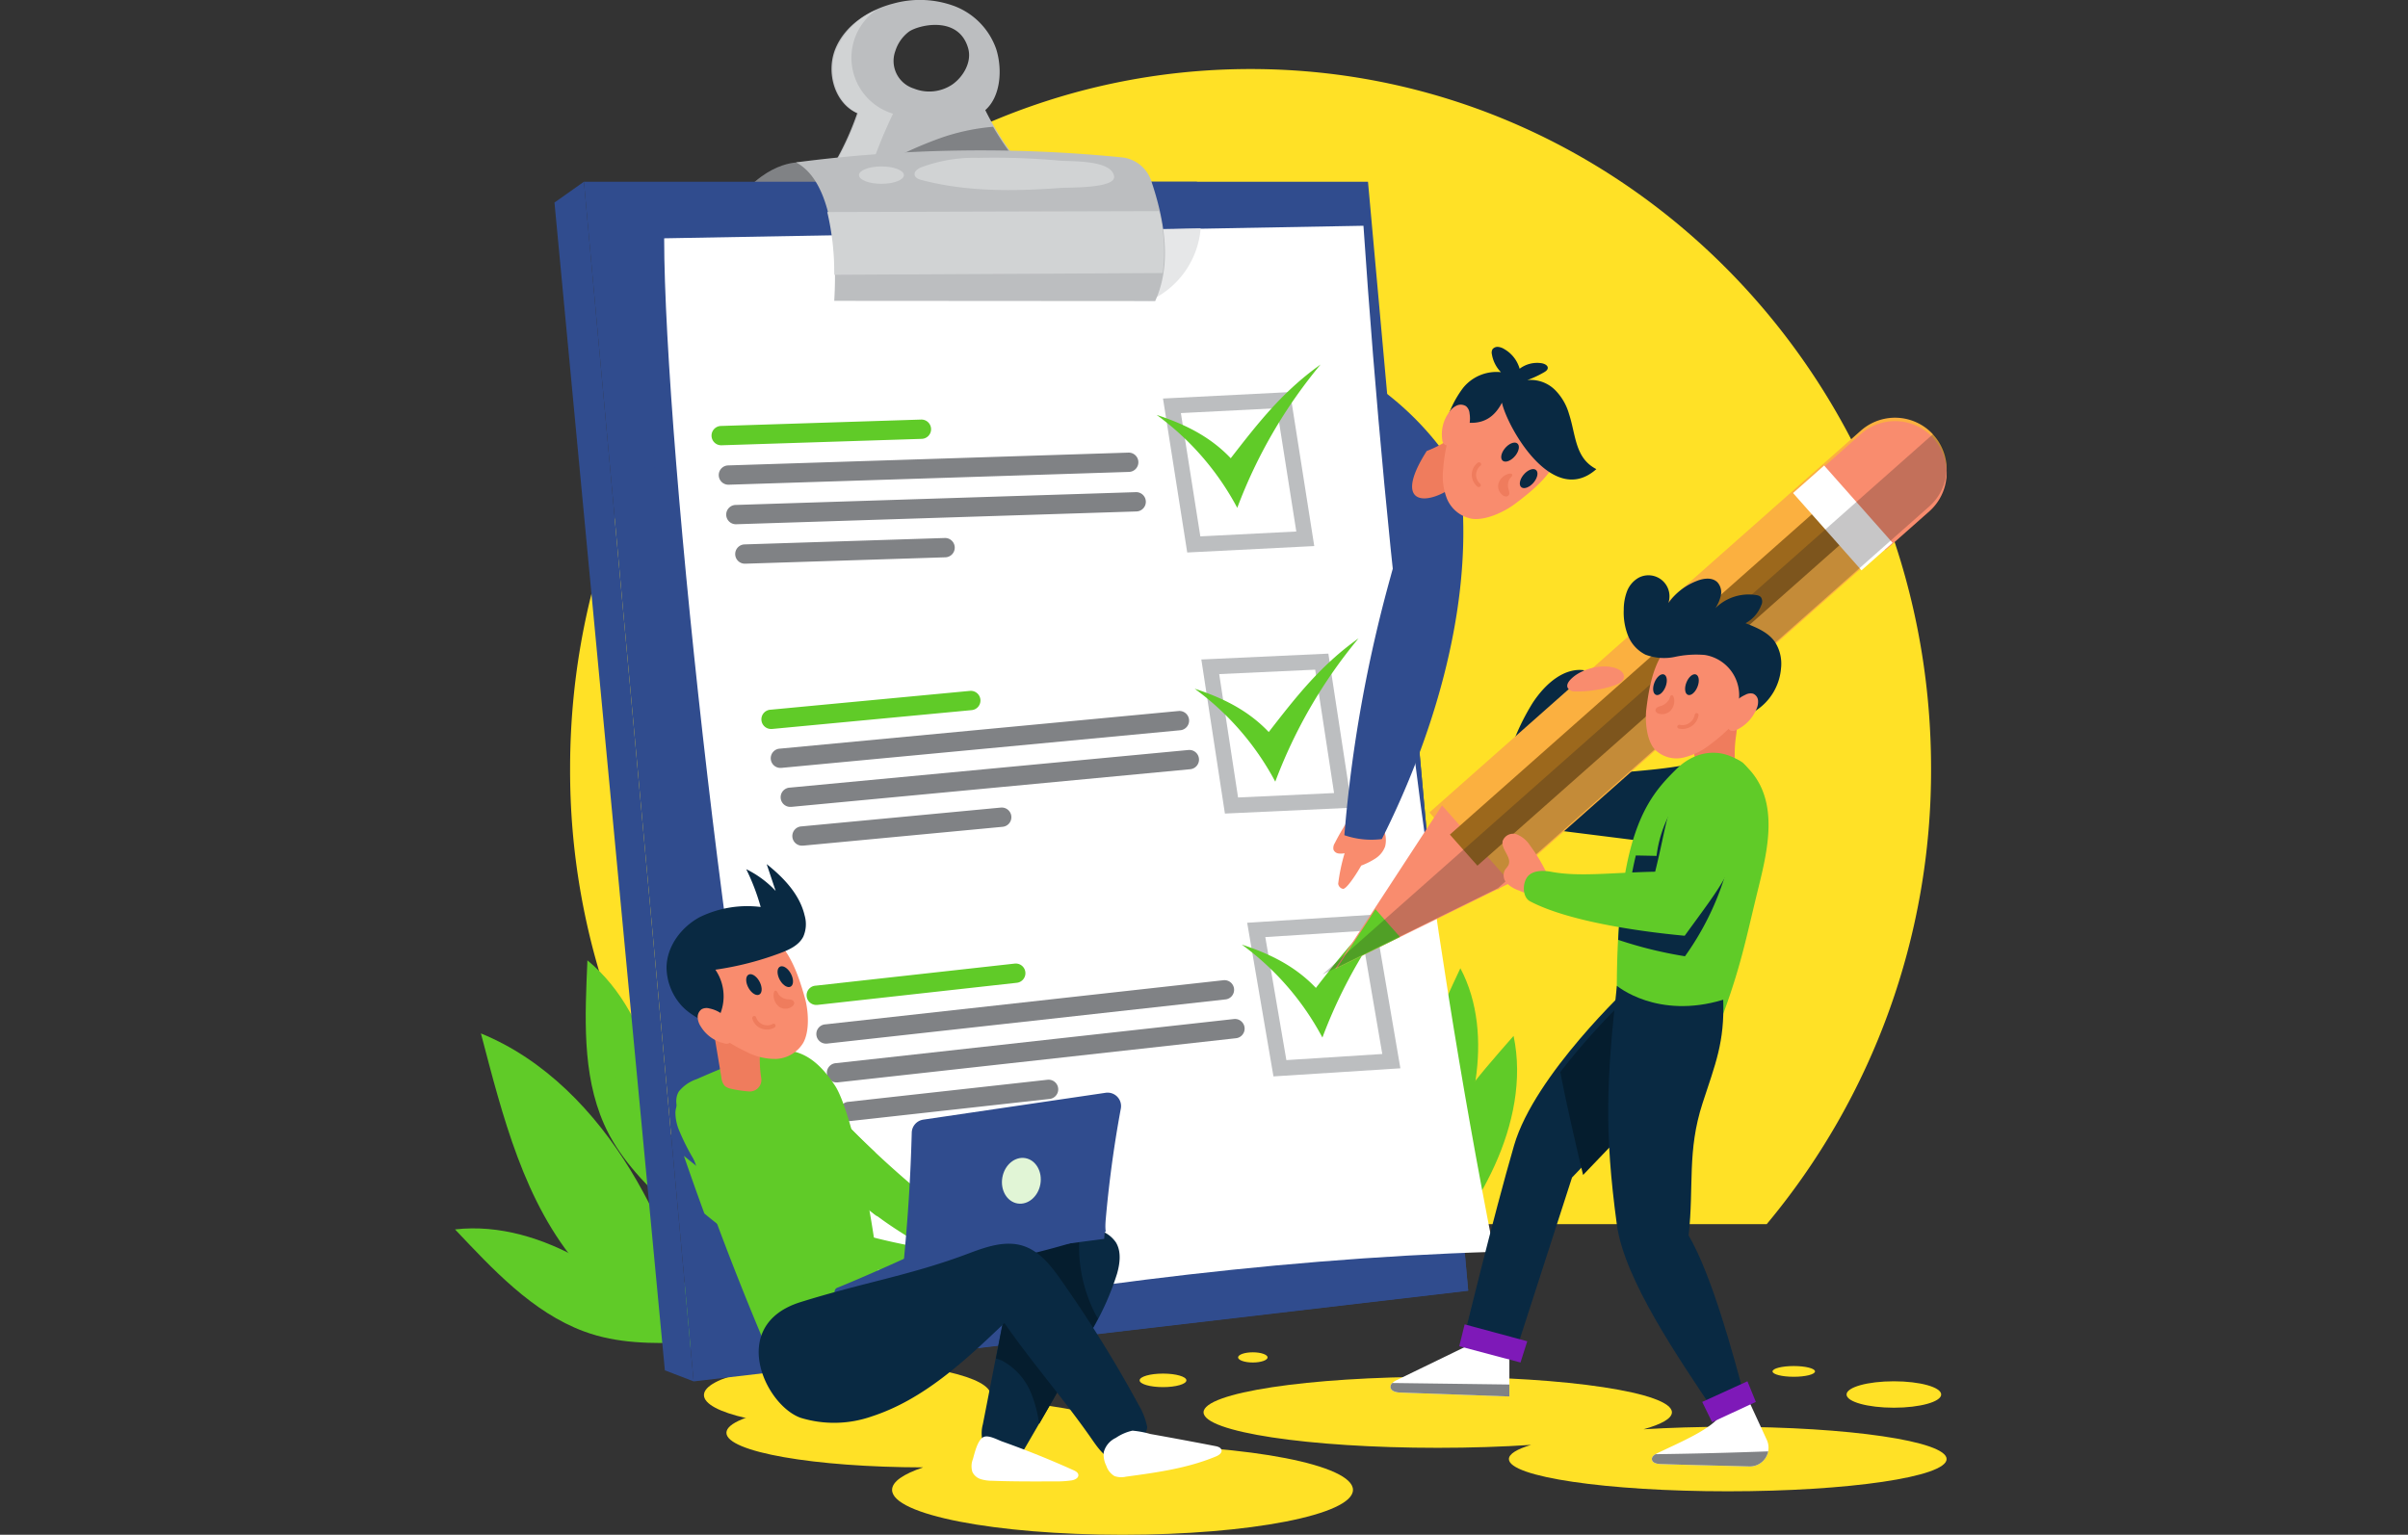 <svg xmlns="http://www.w3.org/2000/svg" width="400" height="255" viewBox="0 0 400 255">
  <rect x="0" y="0" width="400" height="255" fill="#333333" stroke="none"/>
  <g id="Group_1072778" data-name="Group 1072778" transform="translate(-915 -3020)">
    <rect id="Rectangle_377477" data-name="Rectangle 377477" width="400" height="255" transform="translate(915 3020)" fill="none"/>
    <g id="_4058697_2121602_1" data-name="4058697_2121602 1" transform="translate(951.511 2989.352)">
      <path id="Path_608601" data-name="Path 608601" d="M267.645,240.448a117.663,117.663,0,0,0,27.3-75.722c0-64.177-50.608-116.2-113.036-116.2S68.871,100.55,68.871,164.727a117.661,117.661,0,0,0,27.3,75.722H267.645Z" transform="translate(-10.681 -6.408)" fill="#ffe126"/>
      <path id="Path_608602" data-name="Path 608602" d="M129.378,403.749c13.15,0,23.811-2.42,23.811-5.4s-10.66-5.4-23.811-5.4-23.811,2.42-23.811,5.4S116.227,403.749,129.378,403.749Z" transform="translate(-25.143 -135.911)" fill="#ffe126"/>
      <path id="Path_608603" data-name="Path 608603" d="M329.852,404.947c-4.96,0-9.687.147-14,.412,3.006-.838,4.715-1.8,4.715-2.82,0-3.26-17.415-5.9-38.9-5.9s-38.9,2.643-38.9,5.9,17.415,5.9,38.9,5.9c5.513,0,10.755-.175,15.507-.489-2.358.71-3.686,1.508-3.686,2.353,0,2.96,16.277,5.359,36.355,5.359s36.356-2.4,36.356-5.359S349.931,404.947,329.852,404.947Z" transform="translate(-79.351 -137.236)" fill="#ffe126"/>
      <path id="Path_608604" data-name="Path 608604" d="M178.242,409.956q-1.079,0-2.142.012c1.38-.634,2.142-1.322,2.142-2.041,0-3.175-14.73-5.749-32.9-5.749s-32.9,2.574-32.9,5.749,14.613,5.727,32.683,5.748c-3.278,1.1-5.164,2.376-5.164,3.739,0,4.119,17.139,7.458,38.28,7.458s38.28-3.339,38.28-7.458S199.383,409.956,178.242,409.956Z" transform="translate(-28.286 -139.223)" fill="#ffe126"/>
      <path id="Path_608605" data-name="Path 608605" d="M417.109,402.192c4.34,0,7.859-.983,7.859-2.195s-3.519-2.195-7.859-2.195-7.859.982-7.859,2.195S412.768,402.192,417.109,402.192Z" transform="translate(-139.024 -137.654)" fill="#ffe126"/>
      <path id="Path_608606" data-name="Path 608606" d="M397.14,394.746c0,.493-1.579.892-3.529.892s-3.528-.4-3.528-.892,1.58-.892,3.528-.892S397.14,394.254,397.14,394.746Z" transform="translate(-132.154 -136.239)" fill="#ffe126"/>
      <path id="Path_608607" data-name="Path 608607" d="M224.9,398.058c2.145,0,3.884-.5,3.884-1.123s-1.739-1.123-3.884-1.123-3.884.5-3.884,1.123S222.756,398.058,224.9,398.058Z" transform="translate(-68.219 -136.941)" fill="#ffe126"/>
      <path id="Path_608608" data-name="Path 608608" d="M252.016,391.144c0,.468-1.1.847-2.446.847s-2.446-.38-2.446-.847,1.1-.847,2.446-.847S252.016,390.677,252.016,391.144Z" transform="translate(-77.968 -134.964)" fill="#ffe126"/>
      <path id="Path_608609" data-name="Path 608609" d="M84.135,361.817c-3.76-10.777-7.564-21.648-13.508-31.392S56.35,312.019,45.779,307.712c3.605,13.7,7.154,28.148,16.438,38.852C68.172,353.428,76.024,357.721,84.135,361.817Z" transform="translate(-2.403 -105.361)" fill="#60cb28"/>
      <path id="Path_608610" data-name="Path 608610" d="M86.038,359.661c-2.389-4.463-4.845-8.891-7.46-13.225q-2.175-3.6-4.509-7.108c-3.349-5-7.162-9.968-12.474-12.8,2.106,5.563,4.212,11.127,6.549,16.6a61.268,61.268,0,0,0,6.585,12.314,47.431,47.431,0,0,0,7.945,8.241c1.477,1.234,3,2.408,4.554,3.55l.064.05q1.25.648,2.511,1.284-.925-2.651-1.864-5.3Q86.994,361.457,86.038,359.661Z" transform="translate(-8.072 -112.105)" fill="#60cb28"/>
      <path id="Path_608611" data-name="Path 608611" d="M77.712,377.164c-5.492-4.951-11.038-9.942-17.449-13.626s-13.842-6.011-21.188-5.165c6.315,6.661,12.829,13.763,21.436,16.952C66.031,377.37,71.829,377.363,77.712,377.164Z" transform="translate(0 -123.458)" fill="#60cb28"/>
      <path id="Path_608612" data-name="Path 608612" d="M78.121,375.443c-2.746-1.791-5.52-3.542-8.356-5.19q-2.358-1.37-4.775-2.634c-3.46-1.8-7.172-3.432-11.072-3.388,2.929,2.5,5.858,5.009,8.889,7.389a39.694,39.694,0,0,0,7.576,4.945,30.717,30.717,0,0,0,7.079,2.207c1.223.241,2.456.432,3.693.6l.052.008q.911-.021,1.826-.053-1.351-1.218-2.711-2.433Q79.225,376.165,78.121,375.443Z" transform="translate(-5.321 -125.62)" fill="#60cb28"/>
      <path id="Path_608613" data-name="Path 608613" d="M86.6,327.2c-.268-7.39-.546-14.845-2.363-22.013s-5.32-14.122-11.041-18.807c-.386,9.171-.95,18.791,2.752,27.19C78.322,318.958,82.362,323.116,86.6,327.2Z" transform="translate(-12.13 -96.173)" fill="#60cb28"/>
      <path id="Path_608614" data-name="Path 608614" d="M88.348,326.23c-.626-3.219-1.3-6.429-2.091-9.612q-.657-2.646-1.433-5.262c-1.117-3.737-2.528-7.539-5.275-10.308.241,3.845.481,7.693.883,11.525a39.678,39.678,0,0,0,1.723,8.881,30.745,30.745,0,0,0,3.344,6.619c.679,1.046,1.4,2.064,2.141,3.068l.03.044q.651.639,1.309,1.274-.066-1.818-.14-3.639C88.677,327.957,88.515,327.093,88.348,326.23Z" transform="translate(-14.508 -101.494)" fill="#60cb28"/>
      <path id="Path_608615" data-name="Path 608615" d="M296.049,346.705c4.416-5.932,8.865-11.921,11.933-18.648s4.688-14.344,3.159-21.579c-6.041,6.911-12.5,14.061-14.871,22.929C294.75,335.1,295.3,340.867,296.049,346.705Z" transform="translate(-96.227 -103.718)" fill="#60cb28"/>
      <path id="Path_608616" data-name="Path 608616" d="M299.747,346.943c1.526-2.9,3.009-5.828,4.385-8.805.762-1.651,1.492-3.316,2.175-5,1.467-3.614,2.746-7.462,2.336-11.341-2.219,3.15-4.439,6.3-6.524,9.542a39.7,39.7,0,0,0-4.214,8.005,30.74,30.74,0,0,0-1.535,7.255c-.126,1.241-.2,2.487-.25,3.732,0,.017,0,.036,0,.053q.107.906.223,1.813,1.086-1.459,2.168-2.926C298.923,348.5,299.338,347.721,299.747,346.943Z" transform="translate(-96.463 -109.26)" fill="#60cb28"/>
      <path id="Path_608617" data-name="Path 608617" d="M299.3,325.224c2.24-5.958,4.494-11.972,5.429-18.268s.462-12.982-2.526-18.6c-3.351,7.156-6.992,14.609-6.839,22.509C295.458,315.929,297.287,320.572,299.3,325.224Z" transform="translate(-96.127 -96.835)" fill="#60cb28"/>
      <path id="Path_608618" data-name="Path 608618" d="M302.056,324.98c.571-2.764,1.1-5.538,1.53-8.328.237-1.547.444-3.1.608-4.654.354-3.339.494-6.827-.769-9.938-1.085,3.134-2.171,6.27-3.124,9.447a34.17,34.17,0,0,0-1.579,7.625,26.441,26.441,0,0,0,.459,6.367c.192,1.057.427,2.1.682,3.147l.01.044q.3.724.616,1.447.551-1.466,1.1-2.937Q301.824,326.091,302.056,324.98Z" transform="translate(-97.305 -101.808)" fill="#60cb28"/>
      <path id="Path_608619" data-name="Path 608619" d="M289.87,141.593A49.743,49.743,0,0,0,271.9,126.848c-1.361,18.1-2.043,36.309-1.647,54.453a63.724,63.724,0,0,0,13.712-9.053c4.059-3.7,7.43-8.352,8.779-13.676C294.282,152.488,293.18,145.977,289.87,141.593Z" transform="translate(-86.893 -36.289)" fill="#304c8e"/>
      <path id="Path_608620" data-name="Path 608620" d="M273.374,127.567a5.649,5.649,0,0,0-1.091,2.05c0,.014-.006.03-.01.044q-.22,3.074-.413,6.151-.082,10.762-.164,21.526c-.028,3.651-.037,7.409,1.31,10.8a19.006,19.006,0,0,0,2.709,4.574c.612.79,2.188,3.354,3.47,3.027,1.121-.286,1.5-3.849,1.812-4.873q.9-2.97,2-5.876a9.618,9.618,0,0,0,.806-3.119,9.214,9.214,0,0,0-.647-3.067c-1.921-5.767-3.782-11.615-4.343-17.668a69.609,69.609,0,0,1-.017-10.365A49.619,49.619,0,0,0,273.374,127.567Z" transform="translate(-87.287 -36.507)" fill="#304c8e"/>
      <path id="Path_608621" data-name="Path 608621" d="M123.889,72.7s-6.052-.491-11.585,8.01c14.435-3.288,22.213-.561,22.213-.561S130.422,72.3,123.889,72.7Z" transform="translate(-27.532 -15.067)" fill="#808285"/>
      <path id="Path_608622" data-name="Path 608622" d="M169.158,58.6a47.6,47.6,0,0,1-6.357-9.657c2.59-2.281,2.854-6.813,1.824-10.107a11.794,11.794,0,0,0-6.977-7.184,16.545,16.545,0,0,0-10.175-.4c-4.053,1.055-7.949,3.588-9.561,7.454s-.214,9.053,3.613,10.756a47.44,47.44,0,0,1-7.935,14.367c10.1.085,20.2.171,30.292-.121a8.836,8.836,0,0,0,4.755-1.055A2.734,2.734,0,0,0,169.158,58.6ZM157.315,44.693a6.865,6.865,0,0,1-6.4.657,4.8,4.8,0,0,1-3.053-6.24,6.433,6.433,0,0,1,2.182-3.145c1.377-1.088,8.329-2.937,9.919,2.734C160.589,40.93,159.165,43.4,157.315,44.693Z" transform="translate(-35.642)" fill="#bcbec0"/>
      <path id="Path_608623" data-name="Path 608623" d="M141.988,64.828a83.042,83.042,0,0,1,5.32-14.358,9.7,9.7,0,0,1-2.789-17.224,12.719,12.719,0,0,0-6.609,6.4C136.3,43.511,137.7,48.7,141.523,50.4a47.44,47.44,0,0,1-7.935,14.367Q137.789,64.8,141.988,64.828Z" transform="translate(-35.476 -0.931)" fill="#d1d3d4"/>
      <path id="Path_608624" data-name="Path 608624" d="M72.448,77.713H202.693l16.644,184.269L90.674,277.038Z" transform="translate(-11.963 -16.871)" fill="#304c8e"/>
      <path id="Path_608625" data-name="Path 608625" d="M218.694,97.544s11.754-4.355,7.944-19.831h-16.29Z" transform="translate(-64.329 -16.871)" fill="#304c8e"/>
      <path id="Path_608626" data-name="Path 608626" d="M69.716,77.713l-4.89,3.458L83.162,275.2l4.779,1.834Z" transform="translate(-9.231 -16.871)" fill="#304c8e"/>
      <path id="Path_608627" data-name="Path 608627" d="M225.511,265.144,214.037,138.266l-9.171-49.421-115.183-2.2s-1.248,145.35,22.241,191.779Z" transform="translate(-18.137 -20.072)" fill="#304c8e"/>
      <path id="Path_608628" data-name="Path 608628" d="M93.226,91.2l116.162-2.084c3.874,57.21,10.587,114.223,21.69,170.479-38.656,1.183-77.505,6.584-115.492,13.847C104.982,234.925,93.226,125.36,93.226,91.2Z" transform="translate(-19.411 -20.958)" fill="#fff"/>
      <path id="Path_608629" data-name="Path 608629" d="M215.59,90.033l4.983,11.84a14.488,14.488,0,0,0,8.618-12.084Z" transform="translate(-66.255 -21.199)" fill="#e6e7e8"/>
      <path id="Path_608630" data-name="Path 608630" d="M149.832,70.841l24.611-1.121a47.581,47.581,0,0,1-4.33-6.24,35.4,35.4,0,0,0-8.246,1.7A64.009,64.009,0,0,0,149.832,70.841Z" transform="translate(-41.662 -11.769)" fill="#808285"/>
      <path id="Path_608631" data-name="Path 608631" d="M136.711,94.6l53.311.037c2.807-6.078,1.583-13.381-.655-19.981a5.757,5.757,0,0,0-4.919-3.9,237.233,237.233,0,0,0-54.086.837C136.3,74.719,137.237,86.044,136.711,94.6Z" transform="translate(-34.646 -13.965)" fill="#bcbec0"/>
      <path id="Path_608632" data-name="Path 608632" d="M193.769,85.322l-55.132.154A43.667,43.667,0,0,1,139.8,95.9l54.566-.289A27.763,27.763,0,0,0,193.769,85.322Z" transform="translate(-37.73 -19.598)" fill="#d1d3d4"/>
      <path id="Path_608633" data-name="Path 608633" d="M172.211,71.515a25.108,25.108,0,0,0-9.59,1.594c-.534.234-1.143.665-1.035,1.239.093.5.665.723,1.155.851,7.509,1.973,15.359,1.883,23.045,1.315,1.51-.112,9.257.109,8.93-1.95-.437-2.75-7.172-2.42-9.068-2.59A121.815,121.815,0,0,0,172.211,71.515Z" transform="translate(-46.162 -14.639)" fill="#d1d3d4"/>
      <path id="Path_608634" data-name="Path 608634" d="M150.159,76.639c2.059,0,3.729-.646,3.729-1.443s-1.669-1.443-3.729-1.443-3.729.646-3.729,1.443S148.1,76.639,150.159,76.639Z" transform="translate(-40.25 -15.451)" fill="#d1d3d4"/>
      <path id="Path_608635" data-name="Path 608635" d="M252.725,160.464l-21.1,1.069L227.6,135.951l21.1-1.069ZM233.8,158.853l15.943-.808-3.23-20.484-15.942.808Z" transform="translate(-70.921 -39.088)" fill="#bcbec0"/>
      <path id="Path_608636" data-name="Path 608636" d="M262.824,230.007l-21.1.973-3.916-25.6,21.1-.973Zm-18.915-1.7,15.947-.735-3.135-20.5-15.946.735Z" transform="translate(-74.761 -65.159)" fill="#bcbec0"/>
      <path id="Path_608637" data-name="Path 608637" d="M254.393,300.683l-4.367-25.528,21.082-1.345,4.368,25.528Zm-1.356-23.148,3.5,20.44,15.931-1.016-3.5-20.44Z" transform="translate(-79.365 -91.191)" fill="#bcbec0"/>
      <path id="Path_608638" data-name="Path 608638" d="M111.433,156.039a1.6,1.6,0,0,1-.051-3.207l66.473-2.126a1.6,1.6,0,0,1,.1,3.206l-66.473,2.126Z" transform="translate(-26.921 -44.856)" fill="#808285"/>
      <path id="Path_608639" data-name="Path 608639" d="M113.436,166.527a1.6,1.6,0,0,1-.051-3.207l66.472-2.126a1.6,1.6,0,1,1,.1,3.206l-66.472,2.126Z" transform="translate(-27.684 -48.775)" fill="#808285"/>
      <path id="Path_608640" data-name="Path 608640" d="M115.439,177.61a1.6,1.6,0,0,1-.05-3.207l33.236-1.063a1.6,1.6,0,1,1,.1,3.206l-33.236,1.063Z" transform="translate(-28.194 -53.303)" fill="#808285"/>
      <path id="Path_608641" data-name="Path 608641" d="M109.129,146.2a1.6,1.6,0,0,1-.05-3.207l33.236-1.063a1.6,1.6,0,1,1,.1,3.206L109.182,146.2Z" transform="translate(-25.815 -41.571)" fill="#60cb28"/>
      <path id="Path_608642" data-name="Path 608642" d="M125.447,228.769a1.6,1.6,0,0,1-.149-3.2l66.212-6.252a1.6,1.6,0,0,1,.3,3.194L125.6,228.762A1.5,1.5,0,0,1,125.447,228.769Z" transform="translate(-32.251 -70.535)" fill="#808285"/>
      <path id="Path_608643" data-name="Path 608643" d="M128.1,239.114a1.6,1.6,0,0,1-.149-3.2l66.212-6.252a1.6,1.6,0,1,1,.3,3.194l-66.212,6.252C128.2,239.112,128.148,239.114,128.1,239.114Z" transform="translate(-33.259 -74.403)" fill="#808285"/>
      <path id="Path_608644" data-name="Path 608644" d="M130.749,251.205a1.6,1.6,0,0,1-.149-3.2l33.106-3.126a1.6,1.6,0,0,1,.3,3.194L130.9,251.2C130.85,251.2,130.8,251.205,130.749,251.205Z" transform="translate(-33.967 -80.052)" fill="#808285"/>
      <path id="Path_608645" data-name="Path 608645" d="M122.5,220.25a1.6,1.6,0,0,1-.149-3.2l33.106-3.126a1.6,1.6,0,1,1,.3,3.194l-33.106,3.126A1.528,1.528,0,0,1,122.5,220.25Z" transform="translate(-30.856 -68.484)" fill="#60cb28"/>
      <path id="Path_608646" data-name="Path 608646" d="M137.694,301.316a1.6,1.6,0,0,1-.175-3.2l66.1-7.332a1.6,1.6,0,1,1,.353,3.188l-66.1,7.332A1.537,1.537,0,0,1,137.694,301.316Z" transform="translate(-36.909 -97.272)" fill="#808285"/>
      <path id="Path_608647" data-name="Path 608647" d="M140.513,311.615a1.6,1.6,0,0,1-.175-3.2l66.1-7.332a1.6,1.6,0,1,1,.353,3.188l-66.1,7.332A1.508,1.508,0,0,1,140.513,311.615Z" transform="translate(-37.981 -101.123)" fill="#808285"/>
      <path id="Path_608648" data-name="Path 608648" d="M143.332,323.962a1.6,1.6,0,0,1-.175-3.2l33.05-3.666a1.6,1.6,0,1,1,.353,3.188l-33.05,3.666A1.489,1.489,0,0,1,143.332,323.962Z" transform="translate(-38.712 -107.047)" fill="#808285"/>
      <path id="Path_608649" data-name="Path 608649" d="M134.579,293.146a1.6,1.6,0,0,1-.175-3.2l33.05-3.666a1.6,1.6,0,1,1,.354,3.188l-33.05,3.666A1.533,1.533,0,0,1,134.579,293.146Z" transform="translate(-35.411 -95.53)" fill="#60cb28"/>
      <path id="Path_608650" data-name="Path 608650" d="M225.956,135.894c4.584,1.505,8.837,3.541,12.309,7.2,4.506-5.8,8.566-11.051,14.923-15.57a82.429,82.429,0,0,0-13.839,23.815A45.629,45.629,0,0,0,225.956,135.894Z" transform="translate(-70.335 -36.311)" fill="#60cb28"/>
      <path id="Path_608651" data-name="Path 608651" d="M236.08,208.658c4.584,1.5,8.837,3.541,12.309,7.2,4.506-5.8,8.566-11.051,14.923-15.569a82.428,82.428,0,0,0-13.839,23.815A45.631,45.631,0,0,0,236.08,208.658Z" transform="translate(-74.145 -63.583)" fill="#60cb28"/>
      <path id="Path_608652" data-name="Path 608652" d="M248.637,276.66c4.584,1.5,8.837,3.541,12.309,7.2,4.505-5.8,8.566-11.051,14.923-15.569a82.429,82.429,0,0,0-13.839,23.815A45.634,45.634,0,0,0,248.637,276.66Z" transform="translate(-78.871 -89.071)" fill="#60cb28"/>
      <path id="Path_608653" data-name="Path 608653" d="M301.888,387.784,289.06,394.01c-.5.244-1.085.619-1.04,1.175.054.675.934.88,1.611.9l18.136.648v-7.359A29.929,29.929,0,0,1,301.888,387.784Z" transform="translate(-93.55 -134.063)" fill="#fff"/>
      <path id="Path_608654" data-name="Path 608654" d="M370.313,405.123c-1.23,2.406-6.879,4.73-10.569,6.521-.433.21-.936.534-.9,1.014.047.583.806.76,1.39.78,3.768.135,9.777.269,14.789.4a3.114,3.114,0,0,0,2.875-4.488l-2.884-6.266C373.4,402.807,371.828,405.748,370.313,405.123Z" transform="translate(-120.956 -139.542)" fill="#fff"/>
      <path id="Path_608655" data-name="Path 608655" d="M359.85,231.46c-6.806,2.338-13.383,2.231-19.637,3.086-1.1,1.537-5.327,7.762-6.428,9.3l17.65,2.216a8.287,8.287,0,0,0,2.868.025,6.378,6.378,0,0,0,3.414-2.455A13.875,13.875,0,0,0,359.85,231.46Z" transform="translate(-110.904 -75.144)" fill="#092942"/>
      <path id="Path_608656" data-name="Path 608656" d="M322.7,214.079c2.288-3.5,5.444-5.928,8.638-5.451-.26-.039-2.727,5.707-3.107,6.362a42.492,42.492,0,0,1-3.888,5.639,33.584,33.584,0,0,1-4.371,4.45c-.453.379-1.684,1.813-2.075.665-.247-.727.8-2.947,1.036-3.616A38.352,38.352,0,0,1,322.7,214.079Z" transform="translate(-104.637 -66.611)" fill="#092942"/>
      <path id="Path_608657" data-name="Path 608657" d="M384.272,157.53l-71.663,63.434-11.37-12.843L372.9,144.687a8.576,8.576,0,1,1,11.37,12.843Z" transform="translate(-100.307 -42.482)" fill="#fbb040"/>
      <path id="Path_608658" data-name="Path 608658" d="M291.319,244.77l-17.753,27.172,29.123-14.329Z" transform="translate(-88.289 -80.304)" fill="#f98c6e"/>
      <path id="Path_608659" data-name="Path 608659" d="M372.114,160.281l-65.575,58.044,4.571,5.164,65.575-58.043Z" transform="translate(-102.207 -49.009)" fill="#9c681c"/>
      <path id="Path_608660" data-name="Path 608660" d="M279.933,271.934l-6.367,9.745,10.445-5.139Z" transform="translate(-87.964 -90.214)" fill="#60cb28"/>
      <path id="Path_608661" data-name="Path 608661" d="M408.871,144.687l-7.29,6.454,11.37,12.843,7.29-6.454a8.576,8.576,0,0,0-11.37-12.843Z" transform="translate(-136.275 -41.917)" fill="#f98c6e"/>
      <path id="Path_608662" data-name="Path 608662" d="M400.559,154.278l-5.164,4.572,11.371,12.842,5.164-4.572Z" transform="translate(-134.058 -46.284)" fill="#fff"/>
      <path id="Path_608663" data-name="Path 608663" d="M374.353,159.146a8.568,8.568,0,0,0,.736-12.107l-101.523,89.87,29.123-14.329Z" transform="translate(-90.387 -44.358)" fill="#231f20" opacity="0.25"/>
      <path id="Path_608664" data-name="Path 608664" d="M367.924,222.2c1.651,2.951,1.783,11.033,1.023,14.328,2.528.425,5.381-3.585,7.909-3.16a21.2,21.2,0,0,1-.8-9.329c.144-1.03.333-2.188-.293-3.019-.792-1.05-2.413-.942-3.638-.463S369.235,222.3,367.924,222.2Z" transform="translate(-124.211 -70.952)" fill="#ef7c5d"/>
      <path id="Path_608665" data-name="Path 608665" d="M335.616,295.375s-15.837,14.75-19.258,26.511-8.256,31.649-8.256,31.649l8.827,1.731,9.052-28.034,14.328-14.969S340.973,297.52,335.616,295.375Z" transform="translate(-101.36 -100.938)" fill="#092942"/>
      <path id="Path_608666" data-name="Path 608666" d="M344.573,295.375A116.353,116.353,0,0,0,333.089,308.1c.861,4.514,1.893,9,2.907,13.4q.427,1.854.88,3.7l12.39-12.945S349.93,297.52,344.573,295.375Z" transform="translate(-110.412 -99.334)" fill="#051d2e"/>
      <path id="Path_608667" data-name="Path 608667" d="M367.1,275.647c-.8,2.14-6.8,4.846-9.1,5.289a6.235,6.235,0,0,1-5.419-1.912c-1.39-1.4-2.766-3.154-2.793-5.1-.4-28.94,4.973-35.031,9.853-39.851,4.265-4.212,10.02-3.45,13.27,1.5,3.595,5.47,1.693,12.855.253,18.72C371.224,262.224,370.352,267.013,367.1,275.647Z" transform="translate(-117.706 -75.618)" fill="#60cb28"/>
      <path id="Path_608668" data-name="Path 608668" d="M361.215,268.783a46.71,46.71,0,0,0,8.739-26.8,38.057,38.057,0,0,1-8.612,13.126,9.243,9.243,0,0,1-1.881,1.618c-2.026,1.217-4.6.928-6.9.37-.507-.123-1.017-.257-1.526-.388-.412,2.675-.726,5.764-.919,9.343A68.84,68.84,0,0,0,361.215,268.783Z" transform="translate(-117.829 -79.253)" fill="#092942"/>
      <path id="Path_608669" data-name="Path 608669" d="M363.211,314.875c2.124-6.523,3.666-10.094,3.429-17.184-10.975,3.341-17.662-2.317-17.662-2.317-1.719,15.673-2.122,24.078-.005,39.709,1.243,9.178,10.511,22.5,15.735,30.392,2.251-.565,3.282-1.022,5.533-1.587-1.939-7.286-5.492-20.438-9.35-27.039C361.8,328.658,360.615,322.847,363.211,314.875Z" transform="translate(-116.901 -100.938)" fill="#092942"/>
      <path id="Path_608670" data-name="Path 608670" d="M335.731,209.136c1.78-1.47,5.148-2.257,7.269-1.345.545.235,1.106.659,1.129,1.252.029.761-.8,1.234-1.522,1.482a19.084,19.084,0,0,1-6.982,1.018C334.876,211.328,333.951,210.606,335.731,209.136Z" transform="translate(-110.879 -66.027)" fill="#f98c6e"/>
      <path id="Path_608671" data-name="Path 608671" d="M357.559,255.145a4.895,4.895,0,0,0,2.075-.162,4.588,4.588,0,0,0,2.143-2.317,32.271,32.271,0,0,0,3.418-10.072,6.6,6.6,0,0,0-1.8-5.989,20.284,20.284,0,0,0-7.44,13.374c-1.109-.031-2.279-.052-3.439-.074-.357,1.452-.679,3.054-.955,4.847Z" transform="translate(-117.293 -77.121)" fill="#092942"/>
      <path id="Path_608672" data-name="Path 608672" d="M322.04,253.893a4.732,4.732,0,0,0-2.2-1.866,1.847,1.847,0,0,0-2.365,1.1c-.3,1.368,1.528,2.661.98,3.949-.158.37-.489.639-.674,1a1.926,1.926,0,0,0,.445,2.12,5.271,5.271,0,0,0,1.979,1.155,7.86,7.86,0,0,0,3.135.722,2.473,2.473,0,0,0,1.786-.731c.856-.98-.121-2.447-.586-3.387A26.452,26.452,0,0,0,322.04,253.893Z" transform="translate(-104.376 -82.743)" fill="#f98c6e"/>
      <path id="Path_608673" data-name="Path 608673" d="M347.506,250.954c1.959-7.917,1.715-9.838,4.515-15.043a8.7,8.7,0,0,1,4.491-3.658,5.548,5.548,0,0,1,5.543.586,5.619,5.619,0,0,1,1.828,4.046,13.525,13.525,0,0,1-.71,4.491c-2.987,10.174-4.544,11.629-10.761,20.219-8.476-.793-19.67-2.551-25.682-5.721-1.221-.644-1.3-2.718-.568-3.888.791-1.267,2.614-1.291,4.082-1.017C334.96,251.849,340.3,251.09,347.506,250.954Z" transform="translate(-109.073 -75.472)" fill="#60cb28"/>
      <path id="Path_608674" data-name="Path 608674" d="M306.952,383.063l10.4,2.807-1.122,3.529-10.175-2.7Z" transform="translate(-100.167 -132.371)" fill="#7e19b8"/>
      <path id="Path_608675" data-name="Path 608675" d="M379.387,397.8l-7.512,3.429,1.638,3.367,7.271-3.368Z" transform="translate(-125.627 -137.654)" fill="#7e19b8"/>
      <path id="Path_608676" data-name="Path 608676" d="M307.766,400.489V398.5l-19.446-.255a.862.862,0,0,0-.3.688c.054.675.934.88,1.611.9Z" transform="translate(-93.55 -137.814)" fill="#808285"/>
      <path id="Path_608677" data-name="Path 608677" d="M359.45,416.424c-.336.2-.633.482-.6.854.047.583.806.76,1.39.78,3.768.135,9.777.269,14.789.4a3.108,3.108,0,0,0,3.138-2.505Q368.81,416.3,359.45,416.424Z" transform="translate(-120.956 -144.162)" fill="#808285"/>
      <path id="Path_608678" data-name="Path 608678" d="M357.378,211.03c-.259,2.061.008,5.252,1.388,6.8a5.09,5.09,0,0,0,4.667,1.377,11.144,11.144,0,0,0,4.535-2.195,28.639,28.639,0,0,0,6.147-6.15c1.606-2.192,2.94-4.96,2.134-7.555a7.5,7.5,0,0,0-4.021-4.2,10.266,10.266,0,0,0-7.059-.925C359.24,199.734,358.015,205.948,357.378,211.03Z" transform="translate(-120.399 -62.666)" fill="#f98c6e"/>
      <path id="Path_608679" data-name="Path 608679" d="M370.568,204.961a6.784,6.784,0,0,0-5.547-8.191,16.794,16.794,0,0,0-4.955.316,8.724,8.724,0,0,1-4.9-.368,6.039,6.039,0,0,1-2.9-3.168,10.465,10.465,0,0,1-.706-4.3,8.6,8.6,0,0,1,.528-3.025,4.392,4.392,0,0,1,1.965-2.3,3.492,3.492,0,0,1,4.919,4.216,10.336,10.336,0,0,1,4.683-3.654c1.134-.463,2.587-.66,3.458.2a2.476,2.476,0,0,1,.581,2.168,6.343,6.343,0,0,1-.908,2.136,7.842,7.842,0,0,1,6.782-2.169,1.329,1.329,0,0,1,.754.318,1.314,1.314,0,0,1,.083,1.353,5.648,5.648,0,0,1-2.617,3c1.825.712,3.756,1.505,4.882,3.109a6.678,6.678,0,0,1,1.014,4.377,9.277,9.277,0,0,1-4.217,7.058,2.761,2.761,0,0,1-1.834.526A1.489,1.489,0,0,1,370.568,204.961Z" transform="translate(-118.344 -57.3)" fill="#092942"/>
      <path id="Path_608680" data-name="Path 608680" d="M381.348,214.821a1.777,1.777,0,0,1,1.273-.2,1.343,1.343,0,0,1,.844,1.12,2.833,2.833,0,0,1-.26,1.439,6.681,6.681,0,0,1-3.369,3.494,1.051,1.051,0,0,1-.974.073c-.8-.5-.533-2.654-.206-3.423A5.69,5.69,0,0,1,381.348,214.821Z" transform="translate(-127.943 -68.728)" fill="#f98c6e"/>
      <path id="Path_608681" data-name="Path 608681" d="M369.5,211.56c-.372.935-1.084,1.529-1.59,1.327s-.615-1.123-.243-2.057,1.084-1.529,1.59-1.327S369.876,210.626,369.5,211.56Z" transform="translate(-124.041 -66.79)" fill="#092942"/>
      <path id="Path_608682" data-name="Path 608682" d="M361.222,211.56c-.372.935-1.084,1.529-1.59,1.327s-.615-1.123-.243-2.057,1.084-1.529,1.59-1.327S361.594,210.626,361.222,211.56Z" transform="translate(-121.072 -66.79)" fill="#092942"/>
      <path id="Path_608683" data-name="Path 608683" d="M360.707,216.789a2.873,2.873,0,0,0-.625.244.592.592,0,0,0-.3.557.678.678,0,0,0,.461.461,1.927,1.927,0,0,0,2.036-.477,2.353,2.353,0,0,0,.572-2.055c-.04-.209-.2-.642-.481-.481-.192.109-.255.553-.367.738A2.435,2.435,0,0,1,360.707,216.789Z" transform="translate(-121.289 -68.856)" fill="#ef7c5d"/>
      <path id="Path_608684" data-name="Path 608684" d="M366.264,222.4a2.634,2.634,0,0,1-.59-.066.321.321,0,0,1,.143-.626,2.071,2.071,0,0,0,2.5-1.66.321.321,0,1,1,.631.112,2.708,2.708,0,0,1-2.687,2.24Z" transform="translate(-123.315 -70.636)" fill="#ef7c5d"/>
      <path id="Path_608685" data-name="Path 608685" d="M302.606,143.436a18.86,18.86,0,0,1-6.652,4.332c-5.148,8.087-1.139,9.1,3.048,6.8q2.491-1.369,4.981-2.742a1.276,1.276,0,0,0,.642-1.954C303.926,147.866,304.193,144.854,302.606,143.436Z" transform="translate(-95.467 -42.187)" fill="#ef7c5d"/>
      <path id="Path_608686" data-name="Path 608686" d="M275.529,246.862a35.463,35.463,0,0,0-2.776,4.6,1.5,1.5,0,0,0-.226,1.082,1.025,1.025,0,0,0,.792.636,3.023,3.023,0,0,0,1.06-.032,30.545,30.545,0,0,0-1.064,5.065.985.985,0,0,0,.809.855c.511.037,1.894-1.918,3.016-3.867a12.3,12.3,0,0,0,2.358-1.18,4.027,4.027,0,0,0,1.611-2,4.371,4.371,0,0,0-.792-3.715,5.337,5.337,0,0,0-1.734-1.666C277.878,246.246,276.318,246.687,275.529,246.862Z" transform="translate(-87.534 -80.736)" fill="#f98c6e"/>
      <path id="Path_608687" data-name="Path 608687" d="M295.372,165.36c1.132,18.525-5,38.794-13.4,55.477a13.746,13.746,0,0,1-6.227-.643,230.672,230.672,0,0,1,7.691-43c.64-2.391,1.346-4.856,2.938-6.752S293.09,164.4,295.372,165.36Z" transform="translate(-88.939 -50.779)" fill="#304c8e"/>
      <path id="Path_608688" data-name="Path 608688" d="M313.884,152.447c-1.758,1.313-4.88,2.78-7.144,2.433a5.573,5.573,0,0,1-4.063-3.227,10.232,10.232,0,0,1-.669-5.01,26.177,26.177,0,0,1,2.041-8.476c1.076-2.526,2.85-5.125,5.74-5.819a9.025,9.025,0,0,1,6.293,1.185,10.771,10.771,0,0,1,5.071,5.5C323.257,144.874,318.219,149.211,313.884,152.447Z" transform="translate(-98.789 -38.044)" fill="#f98c6e"/>
      <path id="Path_608689" data-name="Path 608689" d="M304.263,134.983c3.49,1,6.195.479,7.942-2.894.865,3.978,8.4,17.52,15.681,11.036-3.574-1.845-3.367-5.594-4.563-9.241a9.206,9.206,0,0,0-2.372-3.981,5.774,5.774,0,0,0-4.531-1.57,17.335,17.335,0,0,0,2.763-1.286c.294-.17.612-.393.633-.711.03-.459-.564-.738-1.067-.812a4.82,4.82,0,0,0-3.606.923,5.5,5.5,0,0,0-2.525-3.249,2.416,2.416,0,0,0-1.017-.375,1.062,1.062,0,0,0-.959.377,1.17,1.17,0,0,0-.107.851,5.561,5.561,0,0,0,1.505,2.969,7.134,7.134,0,0,0-6.3,2.623,17.438,17.438,0,0,0-2.909,6.012C303.173,135.547,303.923,135.09,304.263,134.983Z" transform="translate(-99.223 -34.534)" fill="#092942"/>
      <path id="Path_608690" data-name="Path 608690" d="M305.845,139.452a1.733,1.733,0,0,0-.575-1.185,1.615,1.615,0,0,0-1.543-.123,2.98,2.98,0,0,0-1.18.985,6.16,6.16,0,0,0-1.234,4.711,1.048,1.048,0,0,0,.513.864c.946.412,2.782-.956,3.3-1.642A5.2,5.2,0,0,0,305.845,139.452Z" transform="translate(-98.244 -40.121)" fill="#f98c6e"/>
      <path id="Path_608691" data-name="Path 608691" d="M317.548,149.02c-.645.812-.772,1.731-.283,2.054s1.409-.074,2.055-.885.772-1.731.283-2.054S318.194,148.208,317.548,149.02Z" transform="translate(-104.107 -43.839)" fill="#092942"/>
      <path id="Path_608692" data-name="Path 608692" d="M322.489,156.044c-.645.812-.772,1.731-.283,2.054s1.409-.074,2.055-.885.772-1.731.283-2.054S323.135,155.232,322.489,156.044Z" transform="translate(-105.958 -46.462)" fill="#092942"/>
      <path id="Path_608693" data-name="Path 608693" d="M317.842,158.816a2.618,2.618,0,0,1,.146.659.575.575,0,0,1-.337.553.815.815,0,0,1-.7-.146,1.851,1.851,0,0,1-.772-1.979,2.41,2.41,0,0,1,1.565-1.576c.217-.077.714-.173.733.153.013.221-.362.509-.466.7A2.229,2.229,0,0,0,317.842,158.816Z" transform="translate(-103.78 -46.917)" fill="#ef7c5d"/>
      <path id="Path_608694" data-name="Path 608694" d="M309.6,156.824a2.754,2.754,0,0,0,.413.465.38.38,0,0,0,.5,0,.3.3,0,0,0-.005-.454,2.038,2.038,0,0,1-.687-1.519,2.005,2.005,0,0,1,.735-1.485.3.3,0,0,0,.02-.453.379.379,0,0,0-.5-.023,2.516,2.516,0,0,0-.475,3.467Z" transform="translate(-101.143 -45.807)" fill="#ef7c5d"/>
      <path id="Path_608695" data-name="Path 608695" d="M193.559,358.493a15.2,15.2,0,0,1,4.363-.17,5.123,5.123,0,0,1,3.643,2.18c.93,1.521.679,3.473.2,5.192a45.064,45.064,0,0,1-4.155,9.353c-3.825,7.036-7.851,13.959-11.876,20.882a12.417,12.417,0,0,1-3.815-.238,3.8,3.8,0,0,1-2.549-2.413,5.627,5.627,0,0,1,.1-2.551q2.2-11.269,4.4-22.537c.473-2.423.991-4.945,2.507-6.893S191.388,357.316,193.559,358.493Z" transform="translate(-52.715 -123.439)" fill="#092942"/>
      <path id="Path_608696" data-name="Path 608696" d="M201.462,373.164a7.361,7.361,0,0,1-.41-.683A24.763,24.763,0,0,1,198.386,363a23.948,23.948,0,0,1,.126-4.726c-.71.047-1.42.142-2.124.238a2.884,2.884,0,0,0-1.029-.314q-1.808.473-3.611.968a9.153,9.153,0,0,0-2.535,2.152,12.229,12.229,0,0,0-2.057,4.774c.9,1.22,1.738,2.492,2.61,3.722a59.693,59.693,0,0,0,8.354,9.459c.779-1.4,1.558-2.8,2.322-4.205Q200.959,374.12,201.462,373.164Z" transform="translate(-55.59 -123.457)" fill="#051d2e"/>
      <path id="Path_608697" data-name="Path 608697" d="M195.11,383.381a45.071,45.071,0,0,0-4.266-6.088c-1.417-1.611-3.5-3.122-5.543-2.478-.1.03-.183.075-.274.113l-2.113,10.817a5.782,5.782,0,0,1,1.034.344,10.712,10.712,0,0,1,4.888,5.587,20.023,20.023,0,0,1,1.248,4.944q3.194-5.517,6.313-11.076C195.989,384.809,195.549,384.088,195.11,383.381Z" transform="translate(-53.989 -129.36)" fill="#051d2e"/>
      <path id="Path_608698" data-name="Path 608698" d="M132.78,318.194a162.973,162.973,0,0,0,30.944,27.563c-1.076,1.377-2.3,2.874-4.038,3.093a6.775,6.775,0,0,1-4.028-1.26c-5.691-3.23-11.463-6.52-16.046-11.191A24.709,24.709,0,0,1,132.78,318.194Z" transform="translate(-35.281 -107.914)" fill="#60cb28"/>
      <path id="Path_608699" data-name="Path 608699" d="M132.781,318.194a24.712,24.712,0,0,0,6.831,18.206,41.721,41.721,0,0,0,4.715,4.079c.033-1.238.047-2.478.027-3.716-.037-2.306-.165-4.623-.384-6.929Q138.094,324.293,132.781,318.194Z" transform="translate(-35.145 -107.744)" fill="#60cb28"/>
      <path id="Path_608700" data-name="Path 608700" d="M109.09,313.045q-4.742,1.784-9.335,3.816a6.435,6.435,0,0,0-2.943,2.025c-.812,1.276-.364,2.871.109,4.3q5.909,17.9,13.24,35.475c.307.737,4.434,10.986,5.223,11.106,4.264.647,5.15-8.907,9.422-9.22a7.073,7.073,0,0,0,3.3-.817,5.032,5.032,0,0,0,1.868-3.269c1.373-5.505-3.777-33.293-7.264-38.552S115.432,310.658,109.09,313.045Z" transform="translate(-20.536 -106.914)" fill="#60cb28"/>
      <path id="Path_608701" data-name="Path 608701" d="M131.138,355.633a5.533,5.533,0,0,0,1.686.338c-.26-2.458-.649-5.225-1.13-8.081a36.95,36.95,0,0,1-8.262-2.2,45.043,45.043,0,0,1-4.642-2.138,77.919,77.919,0,0,1-14.118-10.064,44.987,44.987,0,0,0,5.806,8.957,39.836,39.836,0,0,0,7.4,6.051A57.682,57.682,0,0,0,131.138,355.633Z" transform="translate(-24.693 -113.478)" fill="#60cb28"/>
      <path id="Path_608702" data-name="Path 608702" d="M115.959,303.173a19.535,19.535,0,0,0-.262,7.443,1.922,1.922,0,0,1-2.041,2.233,18.951,18.951,0,0,1-2.938-.439,2.3,2.3,0,0,1-1.053-.457,2.435,2.435,0,0,1-.592-1.454q-.6-3.589-1.2-7.178a3.021,3.021,0,0,1,.13-2.02,2.835,2.835,0,0,1,2.475-1.021,6.653,6.653,0,0,1,2.984.442C114.387,301.144,116.189,302.185,115.959,303.173Z" transform="translate(-25.758 -100.857)" fill="#ef7c5d"/>
      <path id="Path_608703" data-name="Path 608703" d="M119.954,288.779c.6,2.112.853,5.551-.281,7.542a5.573,5.573,0,0,1-4.466,2.641,10.233,10.233,0,0,1-4.919-1.166,26.18,26.18,0,0,1-7.187-4.935c-1.974-1.908-3.768-4.493-3.383-7.44a9.023,9.023,0,0,1,3.356-5.454,10.775,10.775,0,0,1,6.945-2.771C116.232,277.317,118.481,283.572,119.954,288.779Z" transform="translate(-22.775 -92.373)" fill="#f98c6e"/>
      <path id="Path_608704" data-name="Path 608704" d="M116.836,291.357c.527.893,1.34,1.34,1.816,1s.434-1.342-.092-2.235-1.34-1.34-1.816-1S116.309,290.464,116.836,291.357Z" transform="translate(-28.971 -96.5)" fill="#092942"/>
      <path id="Path_608705" data-name="Path 608705" d="M125.162,289.252c.527.893,1.34,1.34,1.816,1s.434-1.342-.092-2.235-1.34-1.34-1.816-1S124.635,288.359,125.162,289.252Z" transform="translate(-32.09 -95.714)" fill="#092942"/>
      <path id="Path_608706" data-name="Path 608706" d="M126.054,294.811a2.626,2.626,0,0,1,.668.1.574.574,0,0,1,.4.512.813.813,0,0,1-.388.605,1.852,1.852,0,0,1-2.124.013,2.411,2.411,0,0,1-.912-2.025c.006-.231.094-.728.4-.63.211.067.346.52.49.687A2.23,2.23,0,0,0,126.054,294.811Z" transform="translate(-31.703 -98.124)" fill="#ef7c5d"/>
      <path id="Path_608707" data-name="Path 608707" d="M121.111,302.223a2.78,2.78,0,0,0,.582-.219.38.38,0,0,0,.18-.467.3.3,0,0,0-.425-.157,2.04,2.04,0,0,1-1.664.1,2,2,0,0,1-1.124-1.217.3.3,0,0,0-.416-.18.38.38,0,0,0-.2.459,2.519,2.519,0,0,0,3.069,1.683Z" transform="translate(-29.581 -100.607)" fill="#ef7c5d"/>
      <path id="Path_608708" data-name="Path 608708" d="M101.558,287.285a7.832,7.832,0,0,0,.393-9.374,51.2,51.2,0,0,0,10.75-2.749c1.513-.561,3.119-1.3,3.852-2.736a5.182,5.182,0,0,0,.232-3.5c-.815-3.521-3.485-6.307-6.311-8.559l1.491,4.459a16.815,16.815,0,0,0-4.887-3.614,36.249,36.249,0,0,1,2.4,6.278A17.975,17.975,0,0,0,99.31,269.2c-3.05,1.667-5.42,4.834-5.47,8.31a9.61,9.61,0,0,0,2.17,5.995C97.353,285.205,99.618,286.32,101.558,287.285Z" transform="translate(-19.63 -86.148)" fill="#092942"/>
      <path id="Path_608709" data-name="Path 608709" d="M103.886,298.129a1.732,1.732,0,0,0-1.313.114,1.617,1.617,0,0,0-.666,1.4,2.982,2.982,0,0,0,.5,1.454,6.158,6.158,0,0,0,3.959,2.836,1.047,1.047,0,0,0,.991-.171c.723-.737.1-2.94-.353-3.668A5.2,5.2,0,0,0,103.886,298.129Z" transform="translate(-22.523 -99.919)" fill="#f98c6e"/>
      <path id="Path_608710" data-name="Path 608710" d="M103.469,347.4a78.976,78.976,0,0,0,14.651,9.7,49.6,49.6,0,0,0,13.374,4.475c-.075-1.752-.272-3.858-.563-6.16-2.061-.736-4.1-1.528-6.109-2.4a103.348,103.348,0,0,1-24.751-15.19Q101.718,342.627,103.469,347.4Z" transform="translate(-22.977 -115.132)" fill="#60cb28"/>
      <path id="Path_608711" data-name="Path 608711" d="M106.154,327.847c1.361,5.656,6.2,10.367,11.963,13.388s12.408,4.557,19.016,5.778a4.436,4.436,0,0,1,.778,1.733,1.674,1.674,0,0,1-.66,1.783,3.466,3.466,0,0,1-1.819.377,45,45,0,0,1-23.708-6.21,35.7,35.7,0,0,1-14.861-16.964,7.865,7.865,0,0,1-.724-3.145,3.473,3.473,0,0,1,1.527-2.83c1.659-1.072,4.182-.513,5.646.75A10.854,10.854,0,0,1,106.154,327.847Z" transform="translate(-20.455 -109.018)" fill="#60cb28"/>
      <path id="Path_608712" data-name="Path 608712" d="M184.994,348.828c.276,1.2.238,4.618.475,6.15-11.7,4.236-23.854,5.89-36.356,9.39l-5.929,1.66a2.989,2.989,0,0,1-2.172.047c-.658-.345-.848-1.49-.16-1.77,12.7-5.18,24.89-11.688,37.921-15.96a10.49,10.49,0,0,1,3.018-.66C182.824,347.665,184.763,347.82,184.994,348.828Z" transform="translate(-38.297 -119.689)" fill="#304c8e"/>
      <path id="Path_608713" data-name="Path 608713" d="M161.931,325.677l30.291-4.461a2.235,2.235,0,0,1,2.528,2.61,193.579,193.579,0,0,0-2.764,21.656c-10.721,1.429-20.986,2.712-33.382,4.6.823-8.365,1.216-15.01,1.414-22.24A2.243,2.243,0,0,1,161.931,325.677Z" transform="translate(-45.075 -109.001)" fill="#304c8e"/>
      <path id="Path_608714" data-name="Path 608714" d="M190.784,342.206c-.362,2.08-2.071,3.519-3.817,3.215s-2.866-2.236-2.5-4.316,2.072-3.519,3.817-3.215S191.147,340.126,190.784,342.206Z" transform="translate(-54.475 -114.819)" fill="#e1f5d6"/>
      <path id="Path_608715" data-name="Path 608715" d="M127.373,391.092a18.954,18.954,0,0,0,11.869-.243c8.606-2.808,15.458-9.248,22-15.5,4.529,6.543,10.038,12.827,14.567,19.37.97,1.4,2.034,2.879,3.625,3.489s5.709-4.321,5.512-5.629a11.686,11.686,0,0,0-1.438-3.675A208.473,208.473,0,0,0,170.86,368.51c-1.723-2.487-3.683-5.1-6.572-6-3.011-.937-6.226.235-9.177,1.345-9.5,3.574-17.183,4.721-27.739,8.017C115.291,375.642,121.407,388.944,127.373,391.092Z" transform="translate(-30.902 -124.88)" fill="#092942"/>
      <path id="Path_608716" data-name="Path 608716" d="M230.235,413.151c.416.082.912.235,1.009.649.116.5-.437.869-.908,1.065-4.734,1.978-9.886,2.682-14.97,3.369a3.416,3.416,0,0,1-1.893-.1,3.1,3.1,0,0,1-1.362-1.715,4.091,4.091,0,0,1-.428-2.234,3.649,3.649,0,0,1,2-2.394,7.929,7.929,0,0,1,2.769-1.205,15.654,15.654,0,0,1,2.966.551q3.492.622,6.978,1.28Q228.316,412.777,230.235,413.151Z" transform="translate(-64.85 -142.234)" fill="#fff"/>
      <path id="Path_608717" data-name="Path 608717" d="M176.71,415.87a3.185,3.185,0,0,0-.076,2.127,2.319,2.319,0,0,0,1.426,1.2,6.648,6.648,0,0,0,1.9.259c3.425.126,6.854.115,10.281.1a17.907,17.907,0,0,0,2.873-.163c.531-.088,1.184-.4,1.118-.931-.047-.379-.441-.6-.79-.756q-3.867-1.745-7.824-3.278-2.008-.778-4.037-1.5c-.762-.271-2.215-1.1-3.051-.762C177.488,412.594,176.991,414.908,176.71,415.87Z" transform="translate(-51.615 -142.776)" fill="#fff"/>
    </g>
  </g>
</svg>

